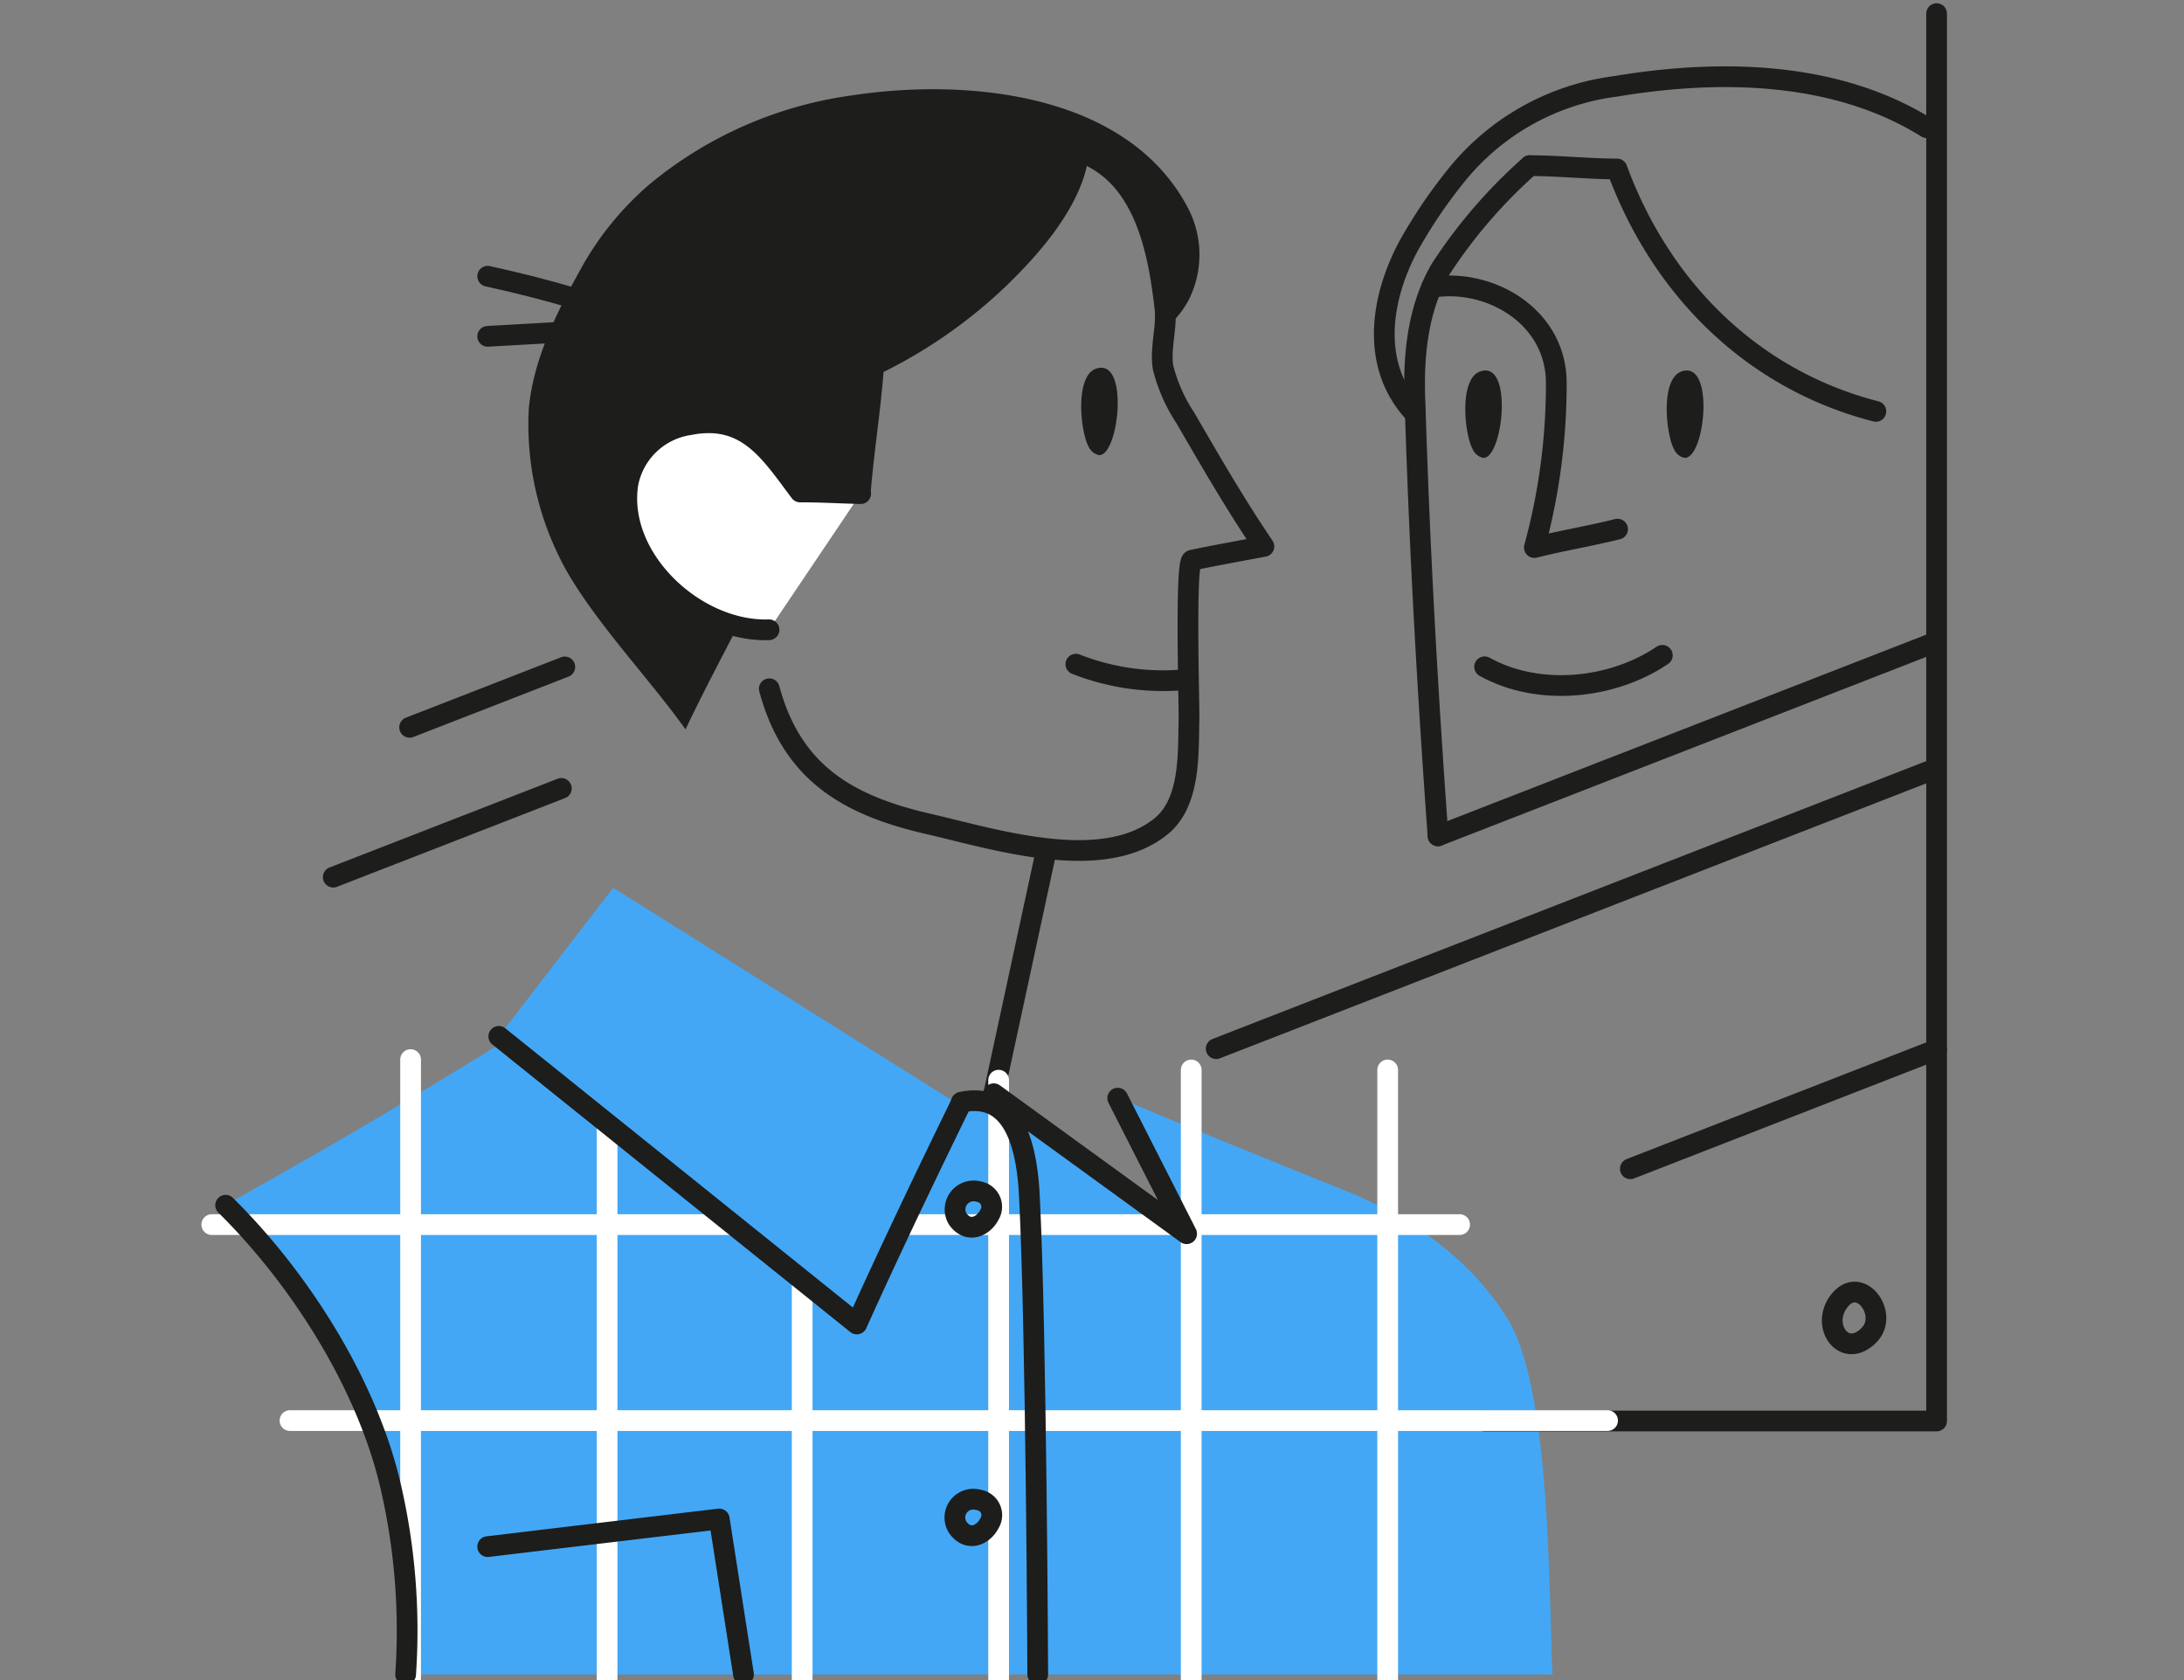 <svg viewBox="0 0 208 160" fill="none" xmlns="http://www.w3.org/2000/svg"><rect x="0" y="0" width="208" height="160" fill="#808080" stroke="none"/><g clip-path="url(#clip0)"><path d="M147.861 159.466c-.383-7.726-.132-27.048-4.252-33.813-3.552-5.844-9.455-9.859-15.714-12.36a1485.788 1485.788 0 01-21.431-8.765l6.602 12.911-18.42-13.28-2.866 1.316c-3.34 6.95-7.038 13.649-10.18 20.612l-34.095-27.39.317.592a627.808 627.808 0 01-26.41 15.492c7.012 6.923 13.39 16.913 15.674 26.587a60.853 60.853 0 011.466 18.098" fill="#43A7F5"/><path d="M104.14 15.026c4.978 2.633 6.206 9.069 6.801 14.268.224 1.882-.476 3.856-.172 5.712a15.677 15.677 0 002.126 4.804c2.43 4.186 4.754 8.213 7.474 12.228 0 0-5.731 1.053-6.84 1.316-.674.171-.264 13.741-.291 15.136-.079 3.422.132 7.99-2.72 10.254-5.599 4.448-15.753 1.184-22.091-.277-7.633-1.75-12.994-4.83-15.16-12.872" stroke="#1D1D1B" stroke-width="1.974" stroke-linecap="round" stroke-linejoin="round"/><path d="M65.291 69.464c-3.42-4.79-8.477-10.069-11.382-15.188a28.578 28.578 0 01-3.552-15.282c.396-4.646 2.64-9.213 4.833-13.162a29.24 29.24 0 016.681-8.292 38.355 38.355 0 0119.226-8.45c10.934-1.671 26.264-.302 32.048 10.727a9.586 9.586 0 010 8.872 9.237 9.237 0 01-2.033 2.487c-.093-4.304-.515-9.66-3.368-13.043a23.288 23.288 0 00-4.133-2.79c-.845 4.5-4.502 8.7-7.738 11.845a47.327 47.327 0 01-11.726 8.24c-.316 4.014-.924 7.673-1.24 11.687l-8.2.08-4.504 12.582s-3.472 6.581-4.912 9.687z" fill="#1D1D1B"/><path d="M104.351 35.125c-2.007.75-1.439 6.028-.686 7.383a1.411 1.411 0 00.99.83c1.902.17 2.958-9.411-.304-8.213z" fill="#1D1D1B"/><path d="M102.464 63.252a22.713 22.713 0 0010.564 1.46M145.695 15.776c2.641 0 5.731.316 8.306.316 4.186 11.385 12.875 20.06 24.653 23.086" stroke="#1D1D1B" stroke-width="1.974" stroke-linecap="round" stroke-linejoin="round"/><path d="M134.656 39.283c-4.12-4.475-3.209-10.767-.542-15.794a47.613 47.613 0 014.345-6.49 23.24 23.24 0 0115.344-8.765c9.903-1.659 20.995-1.5 29.71 3.935" stroke="#1D1D1B" stroke-width="1.974" stroke-linecap="round" stroke-linejoin="round"/><path d="M145.695 15.776a48.383 48.383 0 00-8.49 9.846c-2.285 3.948-2.641 8.594-2.43 13.03.422 13.675 1.188 27.285 2.179 40.947" stroke="#1D1D1B" stroke-width="1.974" stroke-linecap="round" stroke-linejoin="round"/><path d="M136.333 27.372c5.506-.921 11.805 2.724 11.884 8.976a59.013 59.013 0 01-2.086 15.795c2.641-.658 5.282-1.093 7.923-1.75" stroke="#1D1D1B" stroke-width="1.974" stroke-linecap="round" stroke-linejoin="round"/><path d="M140.94 35.388c-2.02.75-1.452 6.028-.686 7.384a1.411 1.411 0 00.99.829c1.888.171 2.945-9.41-.304-8.213zM160.115 35.388c-2.007.75-1.439 6.028-.687 7.384a1.414 1.414 0 00.991.829c1.967.171 2.958-9.41-.304-8.213z" fill="#1D1D1B"/><path d="M141.391 63.502c5.149 2.856 12.161 2.132 16.928-1.092M136.954 79.6l47.035-18.309M115.826 99.869l68.163-26.535M177.665 127.456c-2.285 1.803-4.345-1.461-2.377-3.711 1.967-2.251 4.622 1.474 2.72 3.395-.105.116-.22.221-.343.316v0zM94.645 104.16l5.032-23.31M155.269 111.307l29.169-11.36" stroke="#1D1D1B" stroke-width="1.974" stroke-linecap="round" stroke-linejoin="round"/><path d="M141.391 135.327h43.047V1.297M46.447 26.306c2.813.619 5.6 1.316 8.372 2.146M46.447 32.031l8.359-.474" stroke="#1D1D1B" stroke-width="1.974" stroke-linecap="round" stroke-linejoin="round"/><path d="M39.105 100.908v81.131M57.817 100.908v81.131M76.397 102.87V184M95.107 102.87V184M113.448 101.896v81.131M132.16 101.896v81.131M27.617 135.287h125.485M20.17 116.624h118.843" stroke="#fff" stroke-width="1.974" stroke-linecap="round" stroke-linejoin="round"/><path d="M21.49 114.781c7.012 6.923 13.39 16.913 15.674 26.587a60.856 60.856 0 011.466 18.098" stroke="#1D1D1B" stroke-width="1.974" stroke-linecap="round" stroke-linejoin="round"/><path d="M58.399 84.548L47.505 98.697l34.095 27.39c3.142-6.963 6.84-13.662 10.18-20.599L58.4 84.548z" fill="#43A7F5"/><path d="M113.013 117.493l-18.368-13.334M106.45 104.58l6.563 12.912M91.557 104.962c5.374-1.158 6.298 5.094 6.483 8.99.66 13.017.792 45.514.792 45.514" stroke="#1D1D1B" stroke-width="1.974" stroke-linecap="round" stroke-linejoin="round"/><path d="M94.223 115.702c-.542 1.066-1.968 1.803-2.998.408a1.758 1.758 0 01.926-2.597 1.772 1.772 0 011.042-.035 1.465 1.465 0 011.252 1.54 1.458 1.458 0 01-.222.684zM94.224 145.08c-.542 1.066-1.968 1.803-2.998.395a1.746 1.746 0 01.917-2.613 1.76 1.76 0 011.05-.019 1.466 1.466 0 011.26 1.55 1.455 1.455 0 01-.23.687zM31.738 83.535l21.722-8.45M39.014 69.266l14.776-5.751" stroke="#1D1D1B" stroke-width="1.974" stroke-linecap="round" stroke-linejoin="round"/><path d="M73.241 59.975c-6.972.25-14.525-6.752-13.442-13.886a6.969 6.969 0 012.014-3.747 7.007 7.007 0 013.822-1.886c5.506-1.093 7.725 2.632 10.564 6.396 2.152 0 3.631.106 5.77.158" fill="#fff"/><path d="M73.241 59.975c-6.972.25-14.525-6.752-13.442-13.886a6.969 6.969 0 012.014-3.747 7.007 7.007 0 013.822-1.886c5.506-1.093 7.725 2.632 10.564 6.396 2.152 0 3.631.106 5.77.158M47.505 98.697l34.095 27.39c3.142-6.963 6.602-14.202 9.956-21.059M46.447 147.291l22.052-2.632M70.81 159.466l-2.31-14.807" stroke="#1D1D1B" stroke-width="1.974" stroke-linecap="round" stroke-linejoin="round"/></g><defs><clipPath id="clip0"><path fill="#fff" d="M0 0h208v160H0z"/></clipPath></defs></svg>